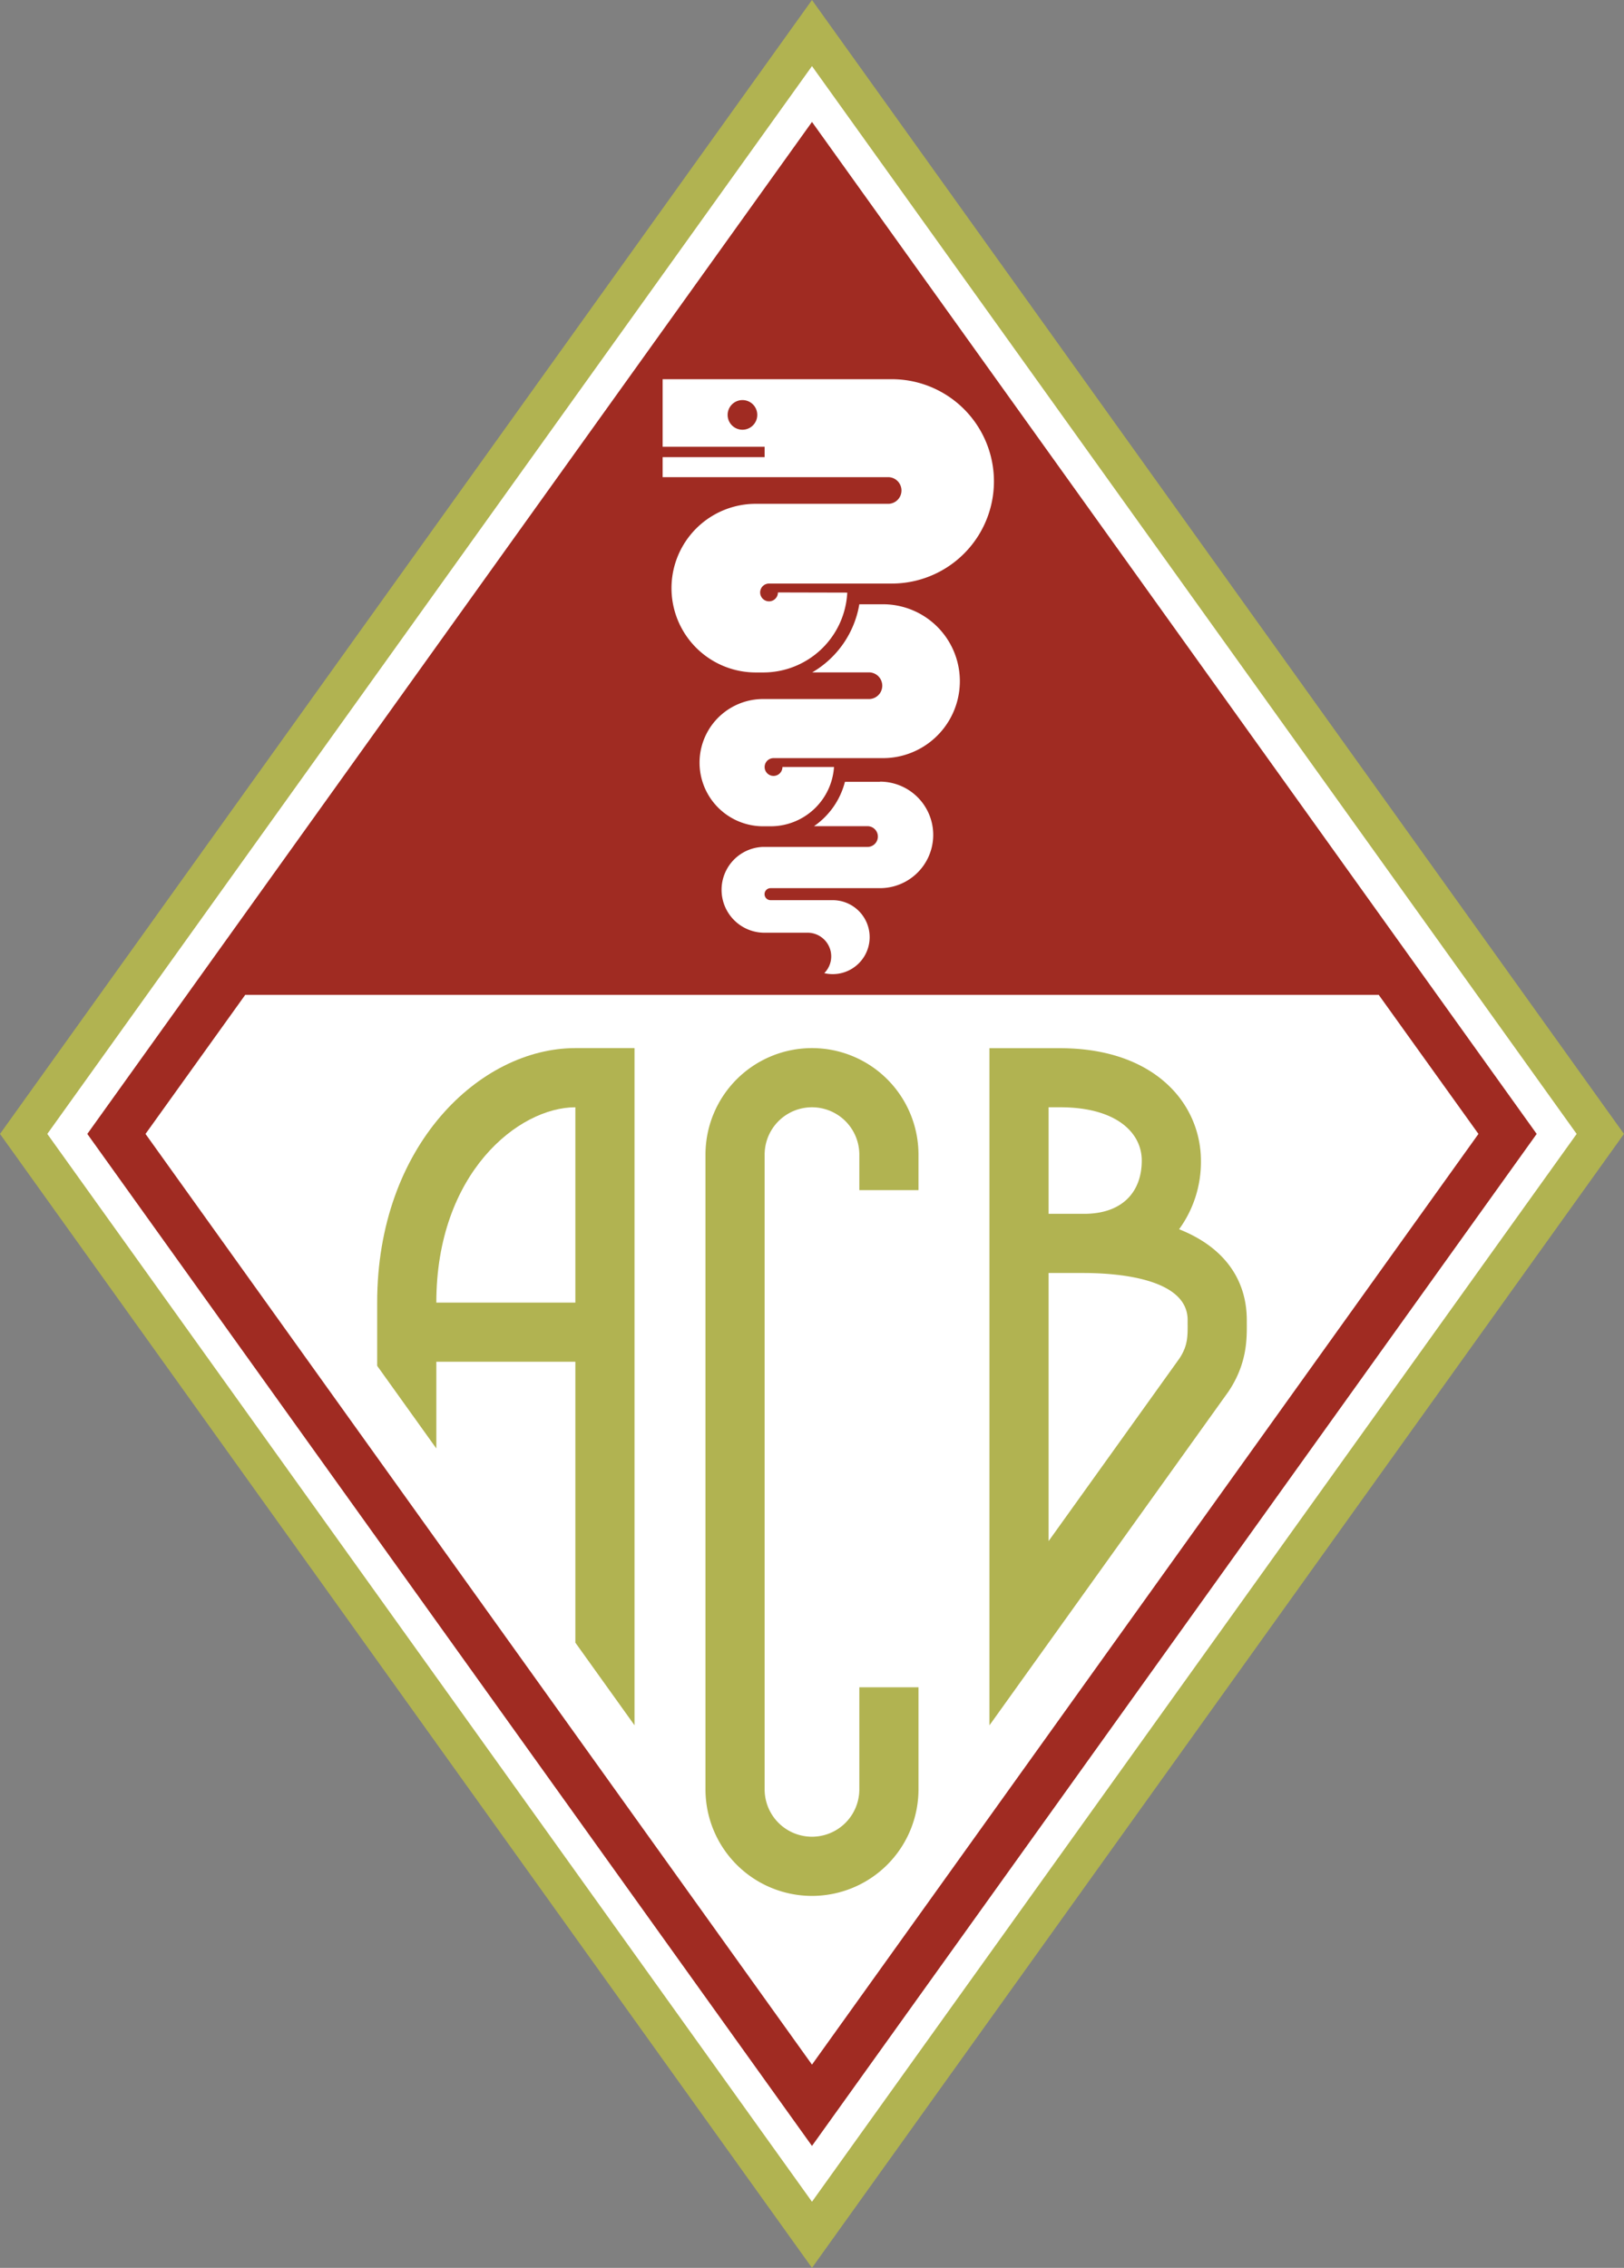 <svg id="Layer_1" data-name="Layer 1" xmlns="http://www.w3.org/2000/svg" viewBox="0 0 405.47 566"><rect x="0" y="0" width="405.47" height="566" fill="#808080" stroke="none"/><defs><style>.cls-1{fill:#b1b351;}.cls-2{fill:#fff;}.cls-3{fill:#a02b22;}</style></defs><title>ac_bellinzona [Converted]</title><path class="cls-1" d="M103.77,395.5l202.73,283,202.73-283L306.5,112.5Z" transform="translate(-103.77 -112.5)"/><path class="cls-2" d="M115.58,395.5,306.5,662,497.42,395.5,306.5,129Z" transform="translate(-103.77 -112.5)"/><polygon class="cls-3" points="202.73 30.43 383.67 283 202.73 535.57 21.8 283 202.73 30.43"/><path class="cls-2" d="M448,360.79H165L140.1,395.5,306.5,627.78,472.9,395.5Z" transform="translate(-103.77 -112.5)"/><path class="cls-1" d="M318.32,400.67a11.82,11.82,0,1,0-23.64,0V559.08a11.82,11.82,0,0,0,23.64,0V533.6h14.77v25.48a26.59,26.59,0,0,1-53.18,0V400.67a26.59,26.59,0,1,1,53.18,0v8.86H318.32Z" transform="translate(-103.77 -112.5)"/><path class="cls-1" d="M197.94,437.6c0-39.24,25.68-63.52,49.48-63.52h14.77v169l-14.77-20.62V452.36H212.71V474l-14.77-20.62Zm49.48,0V388.85c-14.17,0-34.71,16.41-34.71,48.75Z" transform="translate(-103.77 -112.5)"/><path class="cls-1" d="M410.5,459.78,350.81,543.1v-169h17.51c14.73,0,23.13,5.23,27.58,9.67a25.86,25.86,0,0,1,7.71,18.39,28.52,28.52,0,0,1-5.45,17.13c11.5,4.55,16.9,12.8,16.9,22.67C415.06,446,415.43,452.4,410.5,459.78Zm-36.06-44.34c9.72,0,14.4-5.62,14.4-13.29,0-7-6.42-13.34-20.48-13.3h-2.78v26.59Zm23.78,36.13c2.1-3.15,2.09-5.5,2.07-8.75v-.88c0-10.55-18.09-11.72-25.87-11.73h-8.84v66.91Z" transform="translate(-103.77 -112.5)"/><path class="cls-2" d="M323.48,307.62h-8.75A19.26,19.26,0,0,1,307,318.7h13.2a2.59,2.59,0,1,1,0,5.17H294.31a10.71,10.71,0,0,0,0,21.41h11.08a5.91,5.91,0,0,1,4.18,10.09,9,9,0,0,0,2.1.25,9.23,9.23,0,1,0,0-18.46H296.16a1.48,1.48,0,0,1,0-3h27.32a13.29,13.29,0,1,0,0-26.58Z" transform="translate(-103.77 -112.5)"/><path class="cls-2" d="M298,260.36a2.22,2.22,0,1,1-2.22-2.22h30.65a25.48,25.48,0,1,0,0-51H269.21V224h25.47v2.59H269.21v5h56.12a3.33,3.33,0,1,1,0,6.65H292.47a21,21,0,1,0,0,42.09h1.84a21,21,0,0,0,21-19.93Z" transform="translate(-103.77 -112.5)"/><path class="cls-2" d="M299.12,303.93a2.22,2.22,0,1,1-2.22-2.22h27.32a19.2,19.2,0,0,0,0-38.4h-5.9a24.34,24.34,0,0,1-11.76,17H320.9a3.33,3.33,0,0,1,0,6.65H294.31a15.88,15.88,0,0,0,0,31.76h1.85A15.86,15.86,0,0,0,312,303.93Z" transform="translate(-103.77 -112.5)"/><path class="cls-3" d="M292.84,216.05a3.7,3.7,0,1,1-3.69-3.7A3.69,3.69,0,0,1,292.84,216.05Z" transform="translate(-103.77 -112.5)"/></svg>